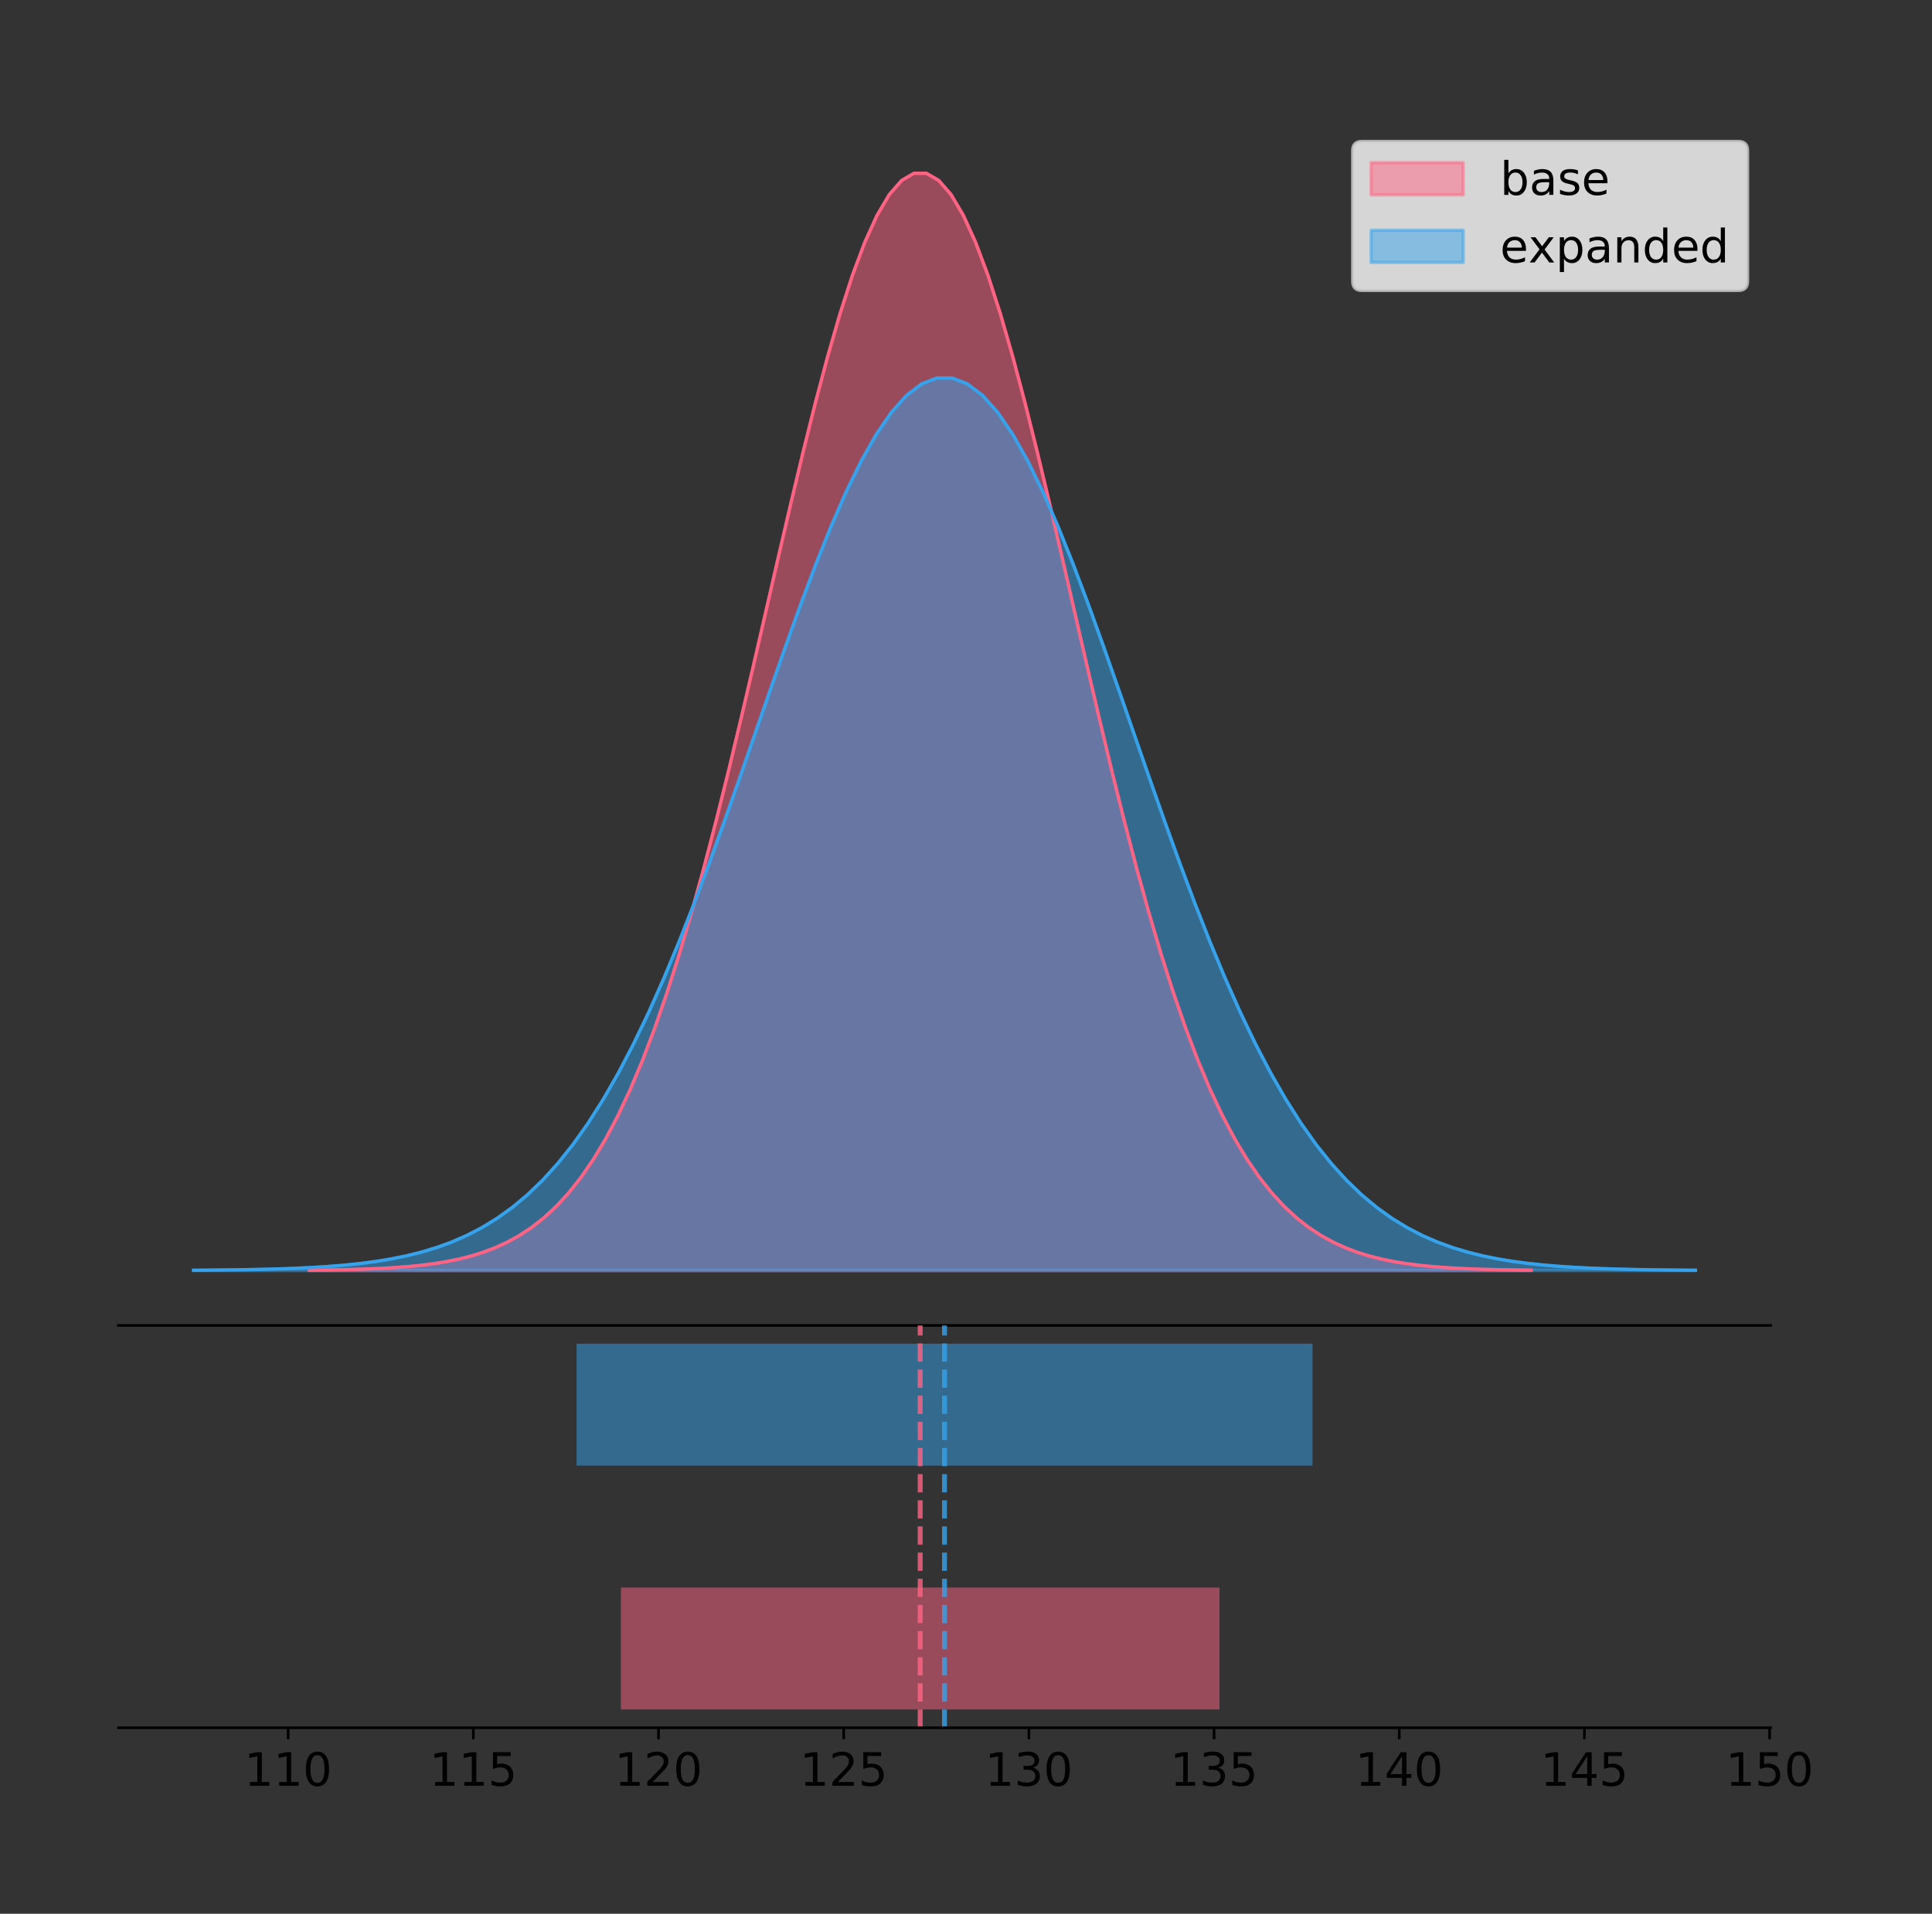 <?xml version="1.0" encoding="utf-8" standalone="no"?>
<!DOCTYPE svg PUBLIC "-//W3C//DTD SVG 1.1//EN"
  "http://www.w3.org/Graphics/SVG/1.1/DTD/svg11.dtd">
<!-- Created with matplotlib (https://matplotlib.org/) -->
<svg height="581.789pt" version="1.1" viewBox="0 0 587.264 581.789" width="587.264pt" xmlns="http://www.w3.org/2000/svg" xmlns:xlink="http://www.w3.org/1999/xlink">
 <rect x="0" y="0" width="587.264" height="581.789" fill="#333333" stroke="none"/>
 <defs>
  <style type="text/css">
*{stroke-linecap:butt;stroke-linejoin:round;}
  </style>
 </defs>
 <g id="figure_1">
  <g id="patch_1">
   <path d="M 0 581.789 
L 587.264 581.789 
L 587.264 0 
L 0 0 
z
" style="fill:none;"/>
  </g>
  <g id="axes_1">
   <g id="patch_2">
    <path d="M 36 402.93 
L 538.2 402.93 
L 538.2 36 
L 36 36 
z
" style="fill:none;"/>
   </g>
   <g id="PolyCollection_1">
    <defs>
     <path d="M 94.028 -195.538 
L 94.028 -195.65 
L 97.779 -195.692 
L 101.53 -195.749 
L 105.281 -195.825 
L 109.033 -195.925 
L 112.784 -196.058 
L 116.535 -196.23 
L 120.286 -196.455 
L 124.037 -196.744 
L 127.788 -197.115 
L 131.539 -197.585 
L 135.29 -198.179 
L 139.041 -198.923 
L 142.792 -199.848 
L 146.543 -200.99 
L 150.294 -202.39 
L 154.045 -204.093 
L 157.796 -206.151 
L 161.547 -208.617 
L 165.298 -211.552 
L 169.05 -215.017 
L 172.801 -219.078 
L 176.552 -223.801 
L 180.303 -229.25 
L 184.054 -235.488 
L 187.805 -242.572 
L 191.556 -250.552 
L 195.307 -259.468 
L 199.058 -269.344 
L 202.809 -280.192 
L 206.56 -292.002 
L 210.311 -304.744 
L 214.062 -318.365 
L 217.813 -332.786 
L 221.564 -347.901 
L 225.315 -363.58 
L 229.067 -379.667 
L 232.818 -395.98 
L 236.569 -412.318 
L 240.32 -428.462 
L 244.071 -444.18 
L 247.822 -459.23 
L 251.573 -473.372 
L 255.324 -486.366 
L 259.075 -497.987 
L 262.826 -508.025 
L 266.577 -516.294 
L 270.328 -522.64 
L 274.079 -526.94 
L 277.83 -529.111 
L 281.581 -529.111 
L 285.332 -526.94 
L 289.084 -522.64 
L 292.835 -516.294 
L 296.586 -508.025 
L 300.337 -497.987 
L 304.088 -486.366 
L 307.839 -473.372 
L 311.59 -459.23 
L 315.341 -444.18 
L 319.092 -428.462 
L 322.843 -412.318 
L 326.594 -395.98 
L 330.345 -379.667 
L 334.096 -363.58 
L 337.847 -347.901 
L 341.598 -332.786 
L 345.349 -318.365 
L 349.101 -304.744 
L 352.852 -292.002 
L 356.603 -280.192 
L 360.354 -269.344 
L 364.105 -259.468 
L 367.856 -250.552 
L 371.607 -242.572 
L 375.358 -235.488 
L 379.109 -229.25 
L 382.86 -223.801 
L 386.611 -219.078 
L 390.362 -215.017 
L 394.113 -211.552 
L 397.864 -208.617 
L 401.615 -206.151 
L 405.366 -204.093 
L 409.117 -202.39 
L 412.869 -200.99 
L 416.62 -199.848 
L 420.371 -198.923 
L 424.122 -198.179 
L 427.873 -197.585 
L 431.624 -197.115 
L 435.375 -196.744 
L 439.126 -196.455 
L 442.877 -196.23 
L 446.628 -196.058 
L 450.379 -195.925 
L 454.13 -195.825 
L 457.881 -195.749 
L 461.632 -195.692 
L 465.383 -195.65 
L 465.383 -195.538 
L 465.383 -195.538 
L 461.632 -195.538 
L 457.881 -195.538 
L 454.13 -195.538 
L 450.379 -195.538 
L 446.628 -195.538 
L 442.877 -195.538 
L 439.126 -195.538 
L 435.375 -195.538 
L 431.624 -195.538 
L 427.873 -195.538 
L 424.122 -195.538 
L 420.371 -195.538 
L 416.62 -195.538 
L 412.869 -195.538 
L 409.117 -195.538 
L 405.366 -195.538 
L 401.615 -195.538 
L 397.864 -195.538 
L 394.113 -195.538 
L 390.362 -195.538 
L 386.611 -195.538 
L 382.86 -195.538 
L 379.109 -195.538 
L 375.358 -195.538 
L 371.607 -195.538 
L 367.856 -195.538 
L 364.105 -195.538 
L 360.354 -195.538 
L 356.603 -195.538 
L 352.852 -195.538 
L 349.101 -195.538 
L 345.349 -195.538 
L 341.598 -195.538 
L 337.847 -195.538 
L 334.096 -195.538 
L 330.345 -195.538 
L 326.594 -195.538 
L 322.843 -195.538 
L 319.092 -195.538 
L 315.341 -195.538 
L 311.59 -195.538 
L 307.839 -195.538 
L 304.088 -195.538 
L 300.337 -195.538 
L 296.586 -195.538 
L 292.835 -195.538 
L 289.084 -195.538 
L 285.332 -195.538 
L 281.581 -195.538 
L 277.83 -195.538 
L 274.079 -195.538 
L 270.328 -195.538 
L 266.577 -195.538 
L 262.826 -195.538 
L 259.075 -195.538 
L 255.324 -195.538 
L 251.573 -195.538 
L 247.822 -195.538 
L 244.071 -195.538 
L 240.32 -195.538 
L 236.569 -195.538 
L 232.818 -195.538 
L 229.067 -195.538 
L 225.315 -195.538 
L 221.564 -195.538 
L 217.813 -195.538 
L 214.062 -195.538 
L 210.311 -195.538 
L 206.56 -195.538 
L 202.809 -195.538 
L 199.058 -195.538 
L 195.307 -195.538 
L 191.556 -195.538 
L 187.805 -195.538 
L 184.054 -195.538 
L 180.303 -195.538 
L 176.552 -195.538 
L 172.801 -195.538 
L 169.05 -195.538 
L 165.298 -195.538 
L 161.547 -195.538 
L 157.796 -195.538 
L 154.045 -195.538 
L 150.294 -195.538 
L 146.543 -195.538 
L 142.792 -195.538 
L 139.041 -195.538 
L 135.29 -195.538 
L 131.539 -195.538 
L 127.788 -195.538 
L 124.037 -195.538 
L 120.286 -195.538 
L 116.535 -195.538 
L 112.784 -195.538 
L 109.033 -195.538 
L 105.281 -195.538 
L 101.53 -195.538 
L 97.779 -195.538 
L 94.028 -195.538 
z
" id="m4ec10e4178" style="stroke:#ff6384;stroke-opacity:0.5;"/>
    </defs>
    <g clip-path="url(#pa77c0f978e)">
     <use style="fill:#ff6384;fill-opacity:0.5;stroke:#ff6384;stroke-opacity:0.5;" x="0" xlink:href="#m4ec10e4178" y="581.789"/>
    </g>
   </g>
   <g id="PolyCollection_2">
    <defs>
     <path d="M 58.827 -195.538 
L 58.827 -195.629 
L 63.439 -195.663 
L 68.05 -195.71 
L 72.662 -195.771 
L 77.274 -195.853 
L 81.885 -195.961 
L 86.497 -196.101 
L 91.108 -196.284 
L 95.72 -196.519 
L 100.331 -196.82 
L 104.943 -197.203 
L 109.555 -197.686 
L 114.166 -198.291 
L 118.778 -199.044 
L 123.389 -199.973 
L 128.001 -201.111 
L 132.612 -202.497 
L 137.224 -204.17 
L 141.836 -206.176 
L 146.447 -208.563 
L 151.059 -211.382 
L 155.67 -214.686 
L 160.282 -218.527 
L 164.893 -222.959 
L 169.505 -228.033 
L 174.117 -233.796 
L 178.728 -240.287 
L 183.34 -247.539 
L 187.951 -255.572 
L 192.563 -264.396 
L 197.174 -274.002 
L 201.786 -284.367 
L 206.398 -295.446 
L 211.009 -307.176 
L 215.621 -319.471 
L 220.232 -332.224 
L 224.844 -345.309 
L 229.455 -358.578 
L 234.067 -371.868 
L 238.679 -384.999 
L 243.29 -397.784 
L 247.902 -410.026 
L 252.513 -421.529 
L 257.125 -432.098 
L 261.736 -441.55 
L 266.348 -449.715 
L 270.96 -456.442 
L 275.571 -461.603 
L 280.183 -465.101 
L 284.794 -466.867 
L 289.406 -466.867 
L 294.017 -465.101 
L 298.629 -461.603 
L 303.24 -456.442 
L 307.852 -449.715 
L 312.464 -441.55 
L 317.075 -432.098 
L 321.687 -421.529 
L 326.298 -410.026 
L 330.91 -397.784 
L 335.521 -384.999 
L 340.133 -371.868 
L 344.745 -358.578 
L 349.356 -345.309 
L 353.968 -332.224 
L 358.579 -319.471 
L 363.191 -307.176 
L 367.802 -295.446 
L 372.414 -284.367 
L 377.026 -274.002 
L 381.637 -264.396 
L 386.249 -255.572 
L 390.86 -247.539 
L 395.472 -240.287 
L 400.083 -233.796 
L 404.695 -228.033 
L 409.307 -222.959 
L 413.918 -218.527 
L 418.53 -214.686 
L 423.141 -211.382 
L 427.753 -208.563 
L 432.364 -206.176 
L 436.976 -204.17 
L 441.588 -202.497 
L 446.199 -201.111 
L 450.811 -199.973 
L 455.422 -199.044 
L 460.034 -198.291 
L 464.645 -197.686 
L 469.257 -197.203 
L 473.869 -196.82 
L 478.48 -196.519 
L 483.092 -196.284 
L 487.703 -196.101 
L 492.315 -195.961 
L 496.926 -195.853 
L 501.538 -195.771 
L 506.15 -195.71 
L 510.761 -195.663 
L 515.373 -195.629 
L 515.373 -195.538 
L 515.373 -195.538 
L 510.761 -195.538 
L 506.15 -195.538 
L 501.538 -195.538 
L 496.926 -195.538 
L 492.315 -195.538 
L 487.703 -195.538 
L 483.092 -195.538 
L 478.48 -195.538 
L 473.869 -195.538 
L 469.257 -195.538 
L 464.645 -195.538 
L 460.034 -195.538 
L 455.422 -195.538 
L 450.811 -195.538 
L 446.199 -195.538 
L 441.588 -195.538 
L 436.976 -195.538 
L 432.364 -195.538 
L 427.753 -195.538 
L 423.141 -195.538 
L 418.53 -195.538 
L 413.918 -195.538 
L 409.307 -195.538 
L 404.695 -195.538 
L 400.083 -195.538 
L 395.472 -195.538 
L 390.86 -195.538 
L 386.249 -195.538 
L 381.637 -195.538 
L 377.026 -195.538 
L 372.414 -195.538 
L 367.802 -195.538 
L 363.191 -195.538 
L 358.579 -195.538 
L 353.968 -195.538 
L 349.356 -195.538 
L 344.745 -195.538 
L 340.133 -195.538 
L 335.521 -195.538 
L 330.91 -195.538 
L 326.298 -195.538 
L 321.687 -195.538 
L 317.075 -195.538 
L 312.464 -195.538 
L 307.852 -195.538 
L 303.24 -195.538 
L 298.629 -195.538 
L 294.017 -195.538 
L 289.406 -195.538 
L 284.794 -195.538 
L 280.183 -195.538 
L 275.571 -195.538 
L 270.96 -195.538 
L 266.348 -195.538 
L 261.736 -195.538 
L 257.125 -195.538 
L 252.513 -195.538 
L 247.902 -195.538 
L 243.29 -195.538 
L 238.679 -195.538 
L 234.067 -195.538 
L 229.455 -195.538 
L 224.844 -195.538 
L 220.232 -195.538 
L 215.621 -195.538 
L 211.009 -195.538 
L 206.398 -195.538 
L 201.786 -195.538 
L 197.174 -195.538 
L 192.563 -195.538 
L 187.951 -195.538 
L 183.34 -195.538 
L 178.728 -195.538 
L 174.117 -195.538 
L 169.505 -195.538 
L 164.893 -195.538 
L 160.282 -195.538 
L 155.67 -195.538 
L 151.059 -195.538 
L 146.447 -195.538 
L 141.836 -195.538 
L 137.224 -195.538 
L 132.612 -195.538 
L 128.001 -195.538 
L 123.389 -195.538 
L 118.778 -195.538 
L 114.166 -195.538 
L 109.555 -195.538 
L 104.943 -195.538 
L 100.331 -195.538 
L 95.72 -195.538 
L 91.108 -195.538 
L 86.497 -195.538 
L 81.885 -195.538 
L 77.274 -195.538 
L 72.662 -195.538 
L 68.05 -195.538 
L 63.439 -195.538 
L 58.827 -195.538 
z
" id="mfb2a5db8c9" style="stroke:#36a2eb;stroke-opacity:0.5;"/>
    </defs>
    <g clip-path="url(#pa77c0f978e)">
     <use style="fill:#36a2eb;fill-opacity:0.5;stroke:#36a2eb;stroke-opacity:0.5;" x="0" xlink:href="#mfb2a5db8c9" y="581.789"/>
    </g>
   </g>
   <g id="line2d_1">
    <path clip-path="url(#pa77c0f978e)" d="M 94.028 386.139 
L 97.779 386.097 
L 101.53 386.04 
L 105.281 385.965 
L 109.033 385.864 
L 112.784 385.732 
L 116.535 385.559 
L 120.286 385.334 
L 124.037 385.045 
L 127.788 384.675 
L 131.539 384.204 
L 135.29 383.61 
L 139.041 382.867 
L 142.792 381.941 
L 146.543 380.799 
L 150.294 379.399 
L 154.045 377.696 
L 157.796 375.639 
L 161.547 373.172 
L 165.298 370.238 
L 169.05 366.772 
L 172.801 362.711 
L 176.552 357.989 
L 180.303 352.539 
L 184.054 346.301 
L 187.805 339.217 
L 191.556 331.237 
L 195.307 322.322 
L 199.058 312.445 
L 202.809 301.597 
L 206.56 289.787 
L 210.311 277.045 
L 214.062 263.424 
L 217.813 249.004 
L 221.564 233.888 
L 225.315 218.209 
L 229.067 202.123 
L 232.818 185.809 
L 236.569 169.471 
L 240.32 153.327 
L 244.071 137.61 
L 247.822 122.559 
L 251.573 108.418 
L 255.324 95.423 
L 259.075 83.803 
L 262.826 73.765 
L 266.577 65.495 
L 270.328 59.15 
L 274.079 54.85 
L 277.83 52.679 
L 281.581 52.679 
L 285.332 54.85 
L 289.084 59.15 
L 292.835 65.495 
L 296.586 73.765 
L 300.337 83.803 
L 304.088 95.423 
L 307.839 108.418 
L 311.59 122.559 
L 315.341 137.61 
L 319.092 153.327 
L 322.843 169.471 
L 326.594 185.809 
L 330.345 202.123 
L 334.096 218.209 
L 337.847 233.888 
L 341.598 249.004 
L 345.349 263.424 
L 349.101 277.045 
L 352.852 289.787 
L 356.603 301.597 
L 360.354 312.445 
L 364.105 322.322 
L 367.856 331.237 
L 371.607 339.217 
L 375.358 346.301 
L 379.109 352.539 
L 382.86 357.989 
L 386.611 362.711 
L 390.362 366.772 
L 394.113 370.238 
L 397.864 373.172 
L 401.615 375.639 
L 405.366 377.696 
L 409.117 379.399 
L 412.869 380.799 
L 416.62 381.941 
L 420.371 382.867 
L 424.122 383.61 
L 427.873 384.204 
L 431.624 384.675 
L 435.375 385.045 
L 439.126 385.334 
L 442.877 385.559 
L 446.628 385.732 
L 450.379 385.864 
L 454.13 385.965 
L 457.881 386.04 
L 461.632 386.097 
L 465.383 386.139 
" style="fill:none;stroke:#ff6384;stroke-linecap:square;"/>
   </g>
   <g id="line2d_2">
    <path clip-path="url(#pa77c0f978e)" d="M 58.827 386.16 
L 63.439 386.126 
L 68.05 386.08 
L 72.662 386.018 
L 77.274 385.936 
L 81.885 385.829 
L 86.497 385.688 
L 91.108 385.505 
L 95.72 385.27 
L 100.331 384.969 
L 104.943 384.586 
L 109.555 384.103 
L 114.166 383.498 
L 118.778 382.746 
L 123.389 381.817 
L 128.001 380.678 
L 132.612 379.292 
L 137.224 377.619 
L 141.836 375.613 
L 146.447 373.226 
L 151.059 370.407 
L 155.67 367.104 
L 160.282 363.262 
L 164.893 358.83 
L 169.505 353.756 
L 174.117 347.994 
L 178.728 341.502 
L 183.34 334.251 
L 187.951 326.217 
L 192.563 317.394 
L 197.174 307.787 
L 201.786 297.423 
L 206.398 286.343 
L 211.009 274.614 
L 215.621 262.319 
L 220.232 249.565 
L 224.844 236.481 
L 229.455 223.211 
L 234.067 209.922 
L 238.679 196.79 
L 243.29 184.006 
L 247.902 171.763 
L 252.513 160.261 
L 257.125 149.691 
L 261.736 140.239 
L 266.348 132.074 
L 270.96 125.348 
L 275.571 120.186 
L 280.183 116.689 
L 284.794 114.923 
L 289.406 114.923 
L 294.017 116.689 
L 298.629 120.186 
L 303.24 125.348 
L 307.852 132.074 
L 312.464 140.239 
L 317.075 149.691 
L 321.687 160.261 
L 326.298 171.763 
L 330.91 184.006 
L 335.521 196.79 
L 340.133 209.922 
L 344.745 223.211 
L 349.356 236.481 
L 353.968 249.565 
L 358.579 262.319 
L 363.191 274.614 
L 367.802 286.343 
L 372.414 297.423 
L 377.026 307.787 
L 381.637 317.394 
L 386.249 326.217 
L 390.86 334.251 
L 395.472 341.502 
L 400.083 347.994 
L 404.695 353.756 
L 409.307 358.83 
L 413.918 363.262 
L 418.53 367.104 
L 423.141 370.407 
L 427.753 373.226 
L 432.364 375.613 
L 436.976 377.619 
L 441.588 379.292 
L 446.199 380.678 
L 450.811 381.817 
L 455.422 382.746 
L 460.034 383.498 
L 464.645 384.103 
L 469.257 384.586 
L 473.869 384.969 
L 478.48 385.27 
L 483.092 385.505 
L 487.703 385.688 
L 492.315 385.829 
L 496.926 385.936 
L 501.538 386.018 
L 506.15 386.08 
L 510.761 386.126 
L 515.373 386.16 
" style="fill:none;stroke:#36a2eb;stroke-linecap:square;"/>
   </g>
   <g id="patch_3">
    <path d="M 36 402.93 
L 538.2 402.93 
" style="fill:none;stroke:#000000;stroke-linecap:square;stroke-linejoin:miter;stroke-width:0.8;"/>
   </g>
   <g id="legend_1">
    <g id="patch_4">
     <path d="M 413.972 88.299 
L 528.4 88.299 
Q 531.2 88.299 531.2 85.499 
L 531.2 45.8 
Q 531.2 43 528.4 43 
L 413.972 43 
Q 411.172 43 411.172 45.8 
L 411.172 85.499 
Q 411.172 88.299 413.972 88.299 
z
" style="fill:#ffffff;opacity:0.8;stroke:#cccccc;stroke-linejoin:miter;"/>
    </g>
    <g id="patch_5">
     <path d="M 416.772 59.238 
L 444.772 59.238 
L 444.772 49.438 
L 416.772 49.438 
z
" style="fill:#ff6384;opacity:0.5;stroke:#ff6384;stroke-linejoin:miter;"/>
    </g>
    <g id="text_1">
     <!-- base -->
     <defs>
      <path d="M 48.688 27.297 
Q 48.688 37.203 44.609 42.844 
Q 40.531 48.484 33.406 48.484 
Q 26.266 48.484 22.188 42.844 
Q 18.109 37.203 18.109 27.297 
Q 18.109 17.391 22.188 11.75 
Q 26.266 6.109 33.406 6.109 
Q 40.531 6.109 44.609 11.75 
Q 48.688 17.391 48.688 27.297 
z
M 18.109 46.391 
Q 20.953 51.266 25.266 53.625 
Q 29.594 56 35.594 56 
Q 45.562 56 51.781 48.094 
Q 58.016 40.188 58.016 27.297 
Q 58.016 14.406 51.781 6.484 
Q 45.562 -1.422 35.594 -1.422 
Q 29.594 -1.422 25.266 0.953 
Q 20.953 3.328 18.109 8.203 
L 18.109 0 
L 9.078 0 
L 9.078 75.984 
L 18.109 75.984 
z
" id="DejaVuSans-98"/>
      <path d="M 34.281 27.484 
Q 23.391 27.484 19.188 25 
Q 14.984 22.516 14.984 16.5 
Q 14.984 11.719 18.141 8.906 
Q 21.297 6.109 26.703 6.109 
Q 34.188 6.109 38.703 11.406 
Q 43.219 16.703 43.219 25.484 
L 43.219 27.484 
z
M 52.203 31.203 
L 52.203 0 
L 43.219 0 
L 43.219 8.297 
Q 40.141 3.328 35.547 0.953 
Q 30.953 -1.422 24.312 -1.422 
Q 15.922 -1.422 10.953 3.297 
Q 6 8.016 6 15.922 
Q 6 25.141 12.172 29.828 
Q 18.359 34.516 30.609 34.516 
L 43.219 34.516 
L 43.219 35.406 
Q 43.219 41.609 39.141 45 
Q 35.062 48.391 27.688 48.391 
Q 23 48.391 18.547 47.266 
Q 14.109 46.141 10.016 43.891 
L 10.016 52.203 
Q 14.938 54.109 19.578 55.047 
Q 24.219 56 28.609 56 
Q 40.484 56 46.344 49.844 
Q 52.203 43.703 52.203 31.203 
z
" id="DejaVuSans-97"/>
      <path d="M 44.281 53.078 
L 44.281 44.578 
Q 40.484 46.531 36.375 47.5 
Q 32.281 48.484 27.875 48.484 
Q 21.188 48.484 17.844 46.438 
Q 14.5 44.391 14.5 40.281 
Q 14.5 37.156 16.891 35.375 
Q 19.281 33.594 26.516 31.984 
L 29.594 31.297 
Q 39.156 29.25 43.188 25.516 
Q 47.219 21.781 47.219 15.094 
Q 47.219 7.469 41.188 3.016 
Q 35.156 -1.422 24.609 -1.422 
Q 20.219 -1.422 15.453 -0.562 
Q 10.688 0.297 5.422 2 
L 5.422 11.281 
Q 10.406 8.688 15.234 7.391 
Q 20.062 6.109 24.812 6.109 
Q 31.156 6.109 34.562 8.281 
Q 37.984 10.453 37.984 14.406 
Q 37.984 18.062 35.516 20.016 
Q 33.062 21.969 24.703 23.781 
L 21.578 24.516 
Q 13.234 26.266 9.516 29.906 
Q 5.812 33.547 5.812 39.891 
Q 5.812 47.609 11.281 51.797 
Q 16.75 56 26.812 56 
Q 31.781 56 36.172 55.266 
Q 40.578 54.547 44.281 53.078 
z
" id="DejaVuSans-115"/>
      <path d="M 56.203 29.594 
L 56.203 25.203 
L 14.891 25.203 
Q 15.484 15.922 20.484 11.062 
Q 25.484 6.203 34.422 6.203 
Q 39.594 6.203 44.453 7.469 
Q 49.312 8.734 54.109 11.281 
L 54.109 2.781 
Q 49.266 0.734 44.188 -0.344 
Q 39.109 -1.422 33.891 -1.422 
Q 20.797 -1.422 13.156 6.188 
Q 5.516 13.812 5.516 26.812 
Q 5.516 40.234 12.766 48.109 
Q 20.016 56 32.328 56 
Q 43.359 56 49.781 48.891 
Q 56.203 41.797 56.203 29.594 
z
M 47.219 32.234 
Q 47.125 39.594 43.094 43.984 
Q 39.062 48.391 32.422 48.391 
Q 24.906 48.391 20.391 44.141 
Q 15.875 39.891 15.188 32.172 
z
" id="DejaVuSans-101"/>
     </defs>
     <g transform="translate(455.972 59.238)scale(0.14 -0.14)">
      <use xlink:href="#DejaVuSans-98"/>
      <use x="63.477" xlink:href="#DejaVuSans-97"/>
      <use x="124.756" xlink:href="#DejaVuSans-115"/>
      <use x="176.855" xlink:href="#DejaVuSans-101"/>
     </g>
    </g>
    <g id="patch_6">
     <path d="M 416.772 79.787 
L 444.772 79.787 
L 444.772 69.987 
L 416.772 69.987 
z
" style="fill:#36a2eb;opacity:0.5;stroke:#36a2eb;stroke-linejoin:miter;"/>
    </g>
    <g id="text_2">
     <!-- expanded -->
     <defs>
      <path d="M 54.891 54.688 
L 35.109 28.078 
L 55.906 0 
L 45.312 0 
L 29.391 21.484 
L 13.484 0 
L 2.875 0 
L 24.125 28.609 
L 4.688 54.688 
L 15.281 54.688 
L 29.781 35.203 
L 44.281 54.688 
z
" id="DejaVuSans-120"/>
      <path d="M 18.109 8.203 
L 18.109 -20.797 
L 9.078 -20.797 
L 9.078 54.688 
L 18.109 54.688 
L 18.109 46.391 
Q 20.953 51.266 25.266 53.625 
Q 29.594 56 35.594 56 
Q 45.562 56 51.781 48.094 
Q 58.016 40.188 58.016 27.297 
Q 58.016 14.406 51.781 6.484 
Q 45.562 -1.422 35.594 -1.422 
Q 29.594 -1.422 25.266 0.953 
Q 20.953 3.328 18.109 8.203 
z
M 48.688 27.297 
Q 48.688 37.203 44.609 42.844 
Q 40.531 48.484 33.406 48.484 
Q 26.266 48.484 22.188 42.844 
Q 18.109 37.203 18.109 27.297 
Q 18.109 17.391 22.188 11.75 
Q 26.266 6.109 33.406 6.109 
Q 40.531 6.109 44.609 11.75 
Q 48.688 17.391 48.688 27.297 
z
" id="DejaVuSans-112"/>
      <path d="M 54.891 33.016 
L 54.891 0 
L 45.906 0 
L 45.906 32.719 
Q 45.906 40.484 42.875 44.328 
Q 39.844 48.188 33.797 48.188 
Q 26.516 48.188 22.312 43.547 
Q 18.109 38.922 18.109 30.906 
L 18.109 0 
L 9.078 0 
L 9.078 54.688 
L 18.109 54.688 
L 18.109 46.188 
Q 21.344 51.125 25.703 53.562 
Q 30.078 56 35.797 56 
Q 45.219 56 50.047 50.172 
Q 54.891 44.344 54.891 33.016 
z
" id="DejaVuSans-110"/>
      <path d="M 45.406 46.391 
L 45.406 75.984 
L 54.391 75.984 
L 54.391 0 
L 45.406 0 
L 45.406 8.203 
Q 42.578 3.328 38.25 0.953 
Q 33.938 -1.422 27.875 -1.422 
Q 17.969 -1.422 11.734 6.484 
Q 5.516 14.406 5.516 27.297 
Q 5.516 40.188 11.734 48.094 
Q 17.969 56 27.875 56 
Q 33.938 56 38.25 53.625 
Q 42.578 51.266 45.406 46.391 
z
M 14.797 27.297 
Q 14.797 17.391 18.875 11.75 
Q 22.953 6.109 30.078 6.109 
Q 37.203 6.109 41.297 11.75 
Q 45.406 17.391 45.406 27.297 
Q 45.406 37.203 41.297 42.844 
Q 37.203 48.484 30.078 48.484 
Q 22.953 48.484 18.875 42.844 
Q 14.797 37.203 14.797 27.297 
z
" id="DejaVuSans-100"/>
     </defs>
     <g transform="translate(455.972 79.787)scale(0.14 -0.14)">
      <use xlink:href="#DejaVuSans-101"/>
      <use x="61.508" xlink:href="#DejaVuSans-120"/>
      <use x="120.688" xlink:href="#DejaVuSans-112"/>
      <use x="184.164" xlink:href="#DejaVuSans-97"/>
      <use x="245.443" xlink:href="#DejaVuSans-110"/>
      <use x="308.822" xlink:href="#DejaVuSans-100"/>
      <use x="372.299" xlink:href="#DejaVuSans-101"/>
      <use x="433.822" xlink:href="#DejaVuSans-100"/>
     </g>
    </g>
   </g>
  </g>
  <g id="axes_2">
   <g id="patch_7">
    <path d="M 36 525.24 
L 538.2 525.24 
L 538.2 402.93 
L 36 402.93 
z
" style="fill:none;"/>
   </g>
   <g id="patch_8">
    <path clip-path="url(#peddc8a60c9)" d="M 188.724 519.68 
L 370.688 519.68 
L 370.688 482.617 
L 188.724 482.617 
z
" style="fill:#ff6384;opacity:0.5;"/>
   </g>
   <g id="patch_9">
    <path clip-path="url(#peddc8a60c9)" d="M 175.246 445.553 
L 398.954 445.553 
L 398.954 408.49 
L 175.246 408.49 
z
" style="fill:#36a2eb;opacity:0.5;"/>
   </g>
   <g id="matplotlib.axis_1">
    <g id="xtick_1">
     <g id="line2d_3">
      <defs>
       <path d="M 0 0 
L 0 3.5 
" id="mf6c932a57a" style="stroke:#000000;stroke-width:0.8;"/>
      </defs>
      <g>
       <use style="stroke:#000000;stroke-width:0.8;" x="87.59" xlink:href="#mf6c932a57a" y="525.24"/>
      </g>
     </g>
     <g id="text_3">
      <!-- 110 -->
      <defs>
       <path d="M 12.406 8.297 
L 28.516 8.297 
L 28.516 63.922 
L 10.984 60.406 
L 10.984 69.391 
L 28.422 72.906 
L 38.281 72.906 
L 38.281 8.297 
L 54.391 8.297 
L 54.391 0 
L 12.406 0 
z
" id="DejaVuSans-49"/>
       <path d="M 31.781 66.406 
Q 24.172 66.406 20.328 58.906 
Q 16.5 51.422 16.5 36.375 
Q 16.5 21.391 20.328 13.891 
Q 24.172 6.391 31.781 6.391 
Q 39.453 6.391 43.281 13.891 
Q 47.125 21.391 47.125 36.375 
Q 47.125 51.422 43.281 58.906 
Q 39.453 66.406 31.781 66.406 
z
M 31.781 74.219 
Q 44.047 74.219 50.516 64.516 
Q 56.984 54.828 56.984 36.375 
Q 56.984 17.969 50.516 8.266 
Q 44.047 -1.422 31.781 -1.422 
Q 19.531 -1.422 13.062 8.266 
Q 6.594 17.969 6.594 36.375 
Q 6.594 54.828 13.062 64.516 
Q 19.531 74.219 31.781 74.219 
z
" id="DejaVuSans-48"/>
      </defs>
      <g transform="translate(74.229 542.878)scale(0.14 -0.14)">
       <use xlink:href="#DejaVuSans-49"/>
       <use x="63.623" xlink:href="#DejaVuSans-49"/>
       <use x="127.246" xlink:href="#DejaVuSans-48"/>
      </g>
     </g>
    </g>
    <g id="xtick_2">
     <g id="line2d_4">
      <g>
       <use style="stroke:#000000;stroke-width:0.8;" x="143.879" xlink:href="#mf6c932a57a" y="525.24"/>
      </g>
     </g>
     <g id="text_4">
      <!-- 115 -->
      <defs>
       <path d="M 10.797 72.906 
L 49.516 72.906 
L 49.516 64.594 
L 19.828 64.594 
L 19.828 46.734 
Q 21.969 47.469 24.109 47.828 
Q 26.266 48.188 28.422 48.188 
Q 40.625 48.188 47.75 41.5 
Q 54.891 34.812 54.891 23.391 
Q 54.891 11.625 47.562 5.094 
Q 40.234 -1.422 26.906 -1.422 
Q 22.312 -1.422 17.547 -0.641 
Q 12.797 0.141 7.719 1.703 
L 7.719 11.625 
Q 12.109 9.234 16.797 8.062 
Q 21.484 6.891 26.703 6.891 
Q 35.156 6.891 40.078 11.328 
Q 45.016 15.766 45.016 23.391 
Q 45.016 31 40.078 35.438 
Q 35.156 39.891 26.703 39.891 
Q 22.75 39.891 18.812 39.016 
Q 14.891 38.141 10.797 36.281 
z
" id="DejaVuSans-53"/>
      </defs>
      <g transform="translate(130.518 542.878)scale(0.14 -0.14)">
       <use xlink:href="#DejaVuSans-49"/>
       <use x="63.623" xlink:href="#DejaVuSans-49"/>
       <use x="127.246" xlink:href="#DejaVuSans-53"/>
      </g>
     </g>
    </g>
    <g id="xtick_3">
     <g id="line2d_5">
      <g>
       <use style="stroke:#000000;stroke-width:0.8;" x="200.168" xlink:href="#mf6c932a57a" y="525.24"/>
      </g>
     </g>
     <g id="text_5">
      <!-- 120 -->
      <defs>
       <path d="M 19.188 8.297 
L 53.609 8.297 
L 53.609 0 
L 7.328 0 
L 7.328 8.297 
Q 12.938 14.109 22.625 23.891 
Q 32.328 33.688 34.812 36.531 
Q 39.547 41.844 41.422 45.531 
Q 43.312 49.219 43.312 52.781 
Q 43.312 58.594 39.234 62.25 
Q 35.156 65.922 28.609 65.922 
Q 23.969 65.922 18.812 64.312 
Q 13.672 62.703 7.812 59.422 
L 7.812 69.391 
Q 13.766 71.781 18.938 73 
Q 24.125 74.219 28.422 74.219 
Q 39.75 74.219 46.484 68.547 
Q 53.219 62.891 53.219 53.422 
Q 53.219 48.922 51.531 44.891 
Q 49.859 40.875 45.406 35.406 
Q 44.188 33.984 37.641 27.219 
Q 31.109 20.453 19.188 8.297 
z
" id="DejaVuSans-50"/>
      </defs>
      <g transform="translate(186.807 542.878)scale(0.14 -0.14)">
       <use xlink:href="#DejaVuSans-49"/>
       <use x="63.623" xlink:href="#DejaVuSans-50"/>
       <use x="127.246" xlink:href="#DejaVuSans-48"/>
      </g>
     </g>
    </g>
    <g id="xtick_4">
     <g id="line2d_6">
      <g>
       <use style="stroke:#000000;stroke-width:0.8;" x="256.457" xlink:href="#mf6c932a57a" y="525.24"/>
      </g>
     </g>
     <g id="text_6">
      <!-- 125 -->
      <g transform="translate(243.096 542.878)scale(0.14 -0.14)">
       <use xlink:href="#DejaVuSans-49"/>
       <use x="63.623" xlink:href="#DejaVuSans-50"/>
       <use x="127.246" xlink:href="#DejaVuSans-53"/>
      </g>
     </g>
    </g>
    <g id="xtick_5">
     <g id="line2d_7">
      <g>
       <use style="stroke:#000000;stroke-width:0.8;" x="312.746" xlink:href="#mf6c932a57a" y="525.24"/>
      </g>
     </g>
     <g id="text_7">
      <!-- 130 -->
      <defs>
       <path d="M 40.578 39.312 
Q 47.656 37.797 51.625 33 
Q 55.609 28.219 55.609 21.188 
Q 55.609 10.406 48.188 4.484 
Q 40.766 -1.422 27.094 -1.422 
Q 22.516 -1.422 17.656 -0.516 
Q 12.797 0.391 7.625 2.203 
L 7.625 11.719 
Q 11.719 9.328 16.594 8.109 
Q 21.484 6.891 26.812 6.891 
Q 36.078 6.891 40.938 10.547 
Q 45.797 14.203 45.797 21.188 
Q 45.797 27.641 41.281 31.266 
Q 36.766 34.906 28.719 34.906 
L 20.219 34.906 
L 20.219 43.016 
L 29.109 43.016 
Q 36.375 43.016 40.234 45.922 
Q 44.094 48.828 44.094 54.297 
Q 44.094 59.906 40.109 62.906 
Q 36.141 65.922 28.719 65.922 
Q 24.656 65.922 20.016 65.031 
Q 15.375 64.156 9.812 62.312 
L 9.812 71.094 
Q 15.438 72.656 20.344 73.438 
Q 25.25 74.219 29.594 74.219 
Q 40.828 74.219 47.359 69.109 
Q 53.906 64.016 53.906 55.328 
Q 53.906 49.266 50.438 45.094 
Q 46.969 40.922 40.578 39.312 
z
" id="DejaVuSans-51"/>
      </defs>
      <g transform="translate(299.385 542.878)scale(0.14 -0.14)">
       <use xlink:href="#DejaVuSans-49"/>
       <use x="63.623" xlink:href="#DejaVuSans-51"/>
       <use x="127.246" xlink:href="#DejaVuSans-48"/>
      </g>
     </g>
    </g>
    <g id="xtick_6">
     <g id="line2d_8">
      <g>
       <use style="stroke:#000000;stroke-width:0.8;" x="369.036" xlink:href="#mf6c932a57a" y="525.24"/>
      </g>
     </g>
     <g id="text_8">
      <!-- 135 -->
      <g transform="translate(355.674 542.878)scale(0.14 -0.14)">
       <use xlink:href="#DejaVuSans-49"/>
       <use x="63.623" xlink:href="#DejaVuSans-51"/>
       <use x="127.246" xlink:href="#DejaVuSans-53"/>
      </g>
     </g>
    </g>
    <g id="xtick_7">
     <g id="line2d_9">
      <g>
       <use style="stroke:#000000;stroke-width:0.8;" x="425.325" xlink:href="#mf6c932a57a" y="525.24"/>
      </g>
     </g>
     <g id="text_9">
      <!-- 140 -->
      <defs>
       <path d="M 37.797 64.312 
L 12.891 25.391 
L 37.797 25.391 
z
M 35.203 72.906 
L 47.609 72.906 
L 47.609 25.391 
L 58.016 25.391 
L 58.016 17.188 
L 47.609 17.188 
L 47.609 0 
L 37.797 0 
L 37.797 17.188 
L 4.891 17.188 
L 4.891 26.703 
z
" id="DejaVuSans-52"/>
      </defs>
      <g transform="translate(411.963 542.878)scale(0.14 -0.14)">
       <use xlink:href="#DejaVuSans-49"/>
       <use x="63.623" xlink:href="#DejaVuSans-52"/>
       <use x="127.246" xlink:href="#DejaVuSans-48"/>
      </g>
     </g>
    </g>
    <g id="xtick_8">
     <g id="line2d_10">
      <g>
       <use style="stroke:#000000;stroke-width:0.8;" x="481.614" xlink:href="#mf6c932a57a" y="525.24"/>
      </g>
     </g>
     <g id="text_10">
      <!-- 145 -->
      <g transform="translate(468.253 542.878)scale(0.14 -0.14)">
       <use xlink:href="#DejaVuSans-49"/>
       <use x="63.623" xlink:href="#DejaVuSans-52"/>
       <use x="127.246" xlink:href="#DejaVuSans-53"/>
      </g>
     </g>
    </g>
    <g id="xtick_9">
     <g id="line2d_11">
      <g>
       <use style="stroke:#000000;stroke-width:0.8;" x="537.903" xlink:href="#mf6c932a57a" y="525.24"/>
      </g>
     </g>
     <g id="text_11">
      <!-- 150 -->
      <g transform="translate(524.542 542.878)scale(0.14 -0.14)">
       <use xlink:href="#DejaVuSans-49"/>
       <use x="63.623" xlink:href="#DejaVuSans-53"/>
       <use x="127.246" xlink:href="#DejaVuSans-48"/>
      </g>
     </g>
    </g>
   </g>
   <g id="line2d_12">
    <path clip-path="url(#peddc8a60c9)" d="M 279.706 525.24 
L 279.706 402.93 
" style="fill:none;stroke:#ff6384;stroke-dasharray:5.55,2.4;stroke-dashoffset:0;stroke-opacity:0.8;stroke-width:1.5;"/>
   </g>
   <g id="line2d_13">
    <path clip-path="url(#peddc8a60c9)" d="M 287.1 525.24 
L 287.1 402.93 
" style="fill:none;stroke:#36a2eb;stroke-dasharray:5.55,2.4;stroke-dashoffset:0;stroke-opacity:0.8;stroke-width:1.5;"/>
   </g>
   <g id="patch_10">
    <path d="M 36 525.24 
L 538.2 525.24 
" style="fill:none;stroke:#000000;stroke-linecap:square;stroke-linejoin:miter;stroke-width:0.8;"/>
   </g>
  </g>
 </g>
 <defs>
  <clipPath id="pa77c0f978e">
   <rect height="366.93" width="502.2" x="36" y="36"/>
  </clipPath>
  <clipPath id="peddc8a60c9">
   <rect height="122.31" width="502.2" x="36" y="402.93"/>
  </clipPath>
 </defs>
</svg>
